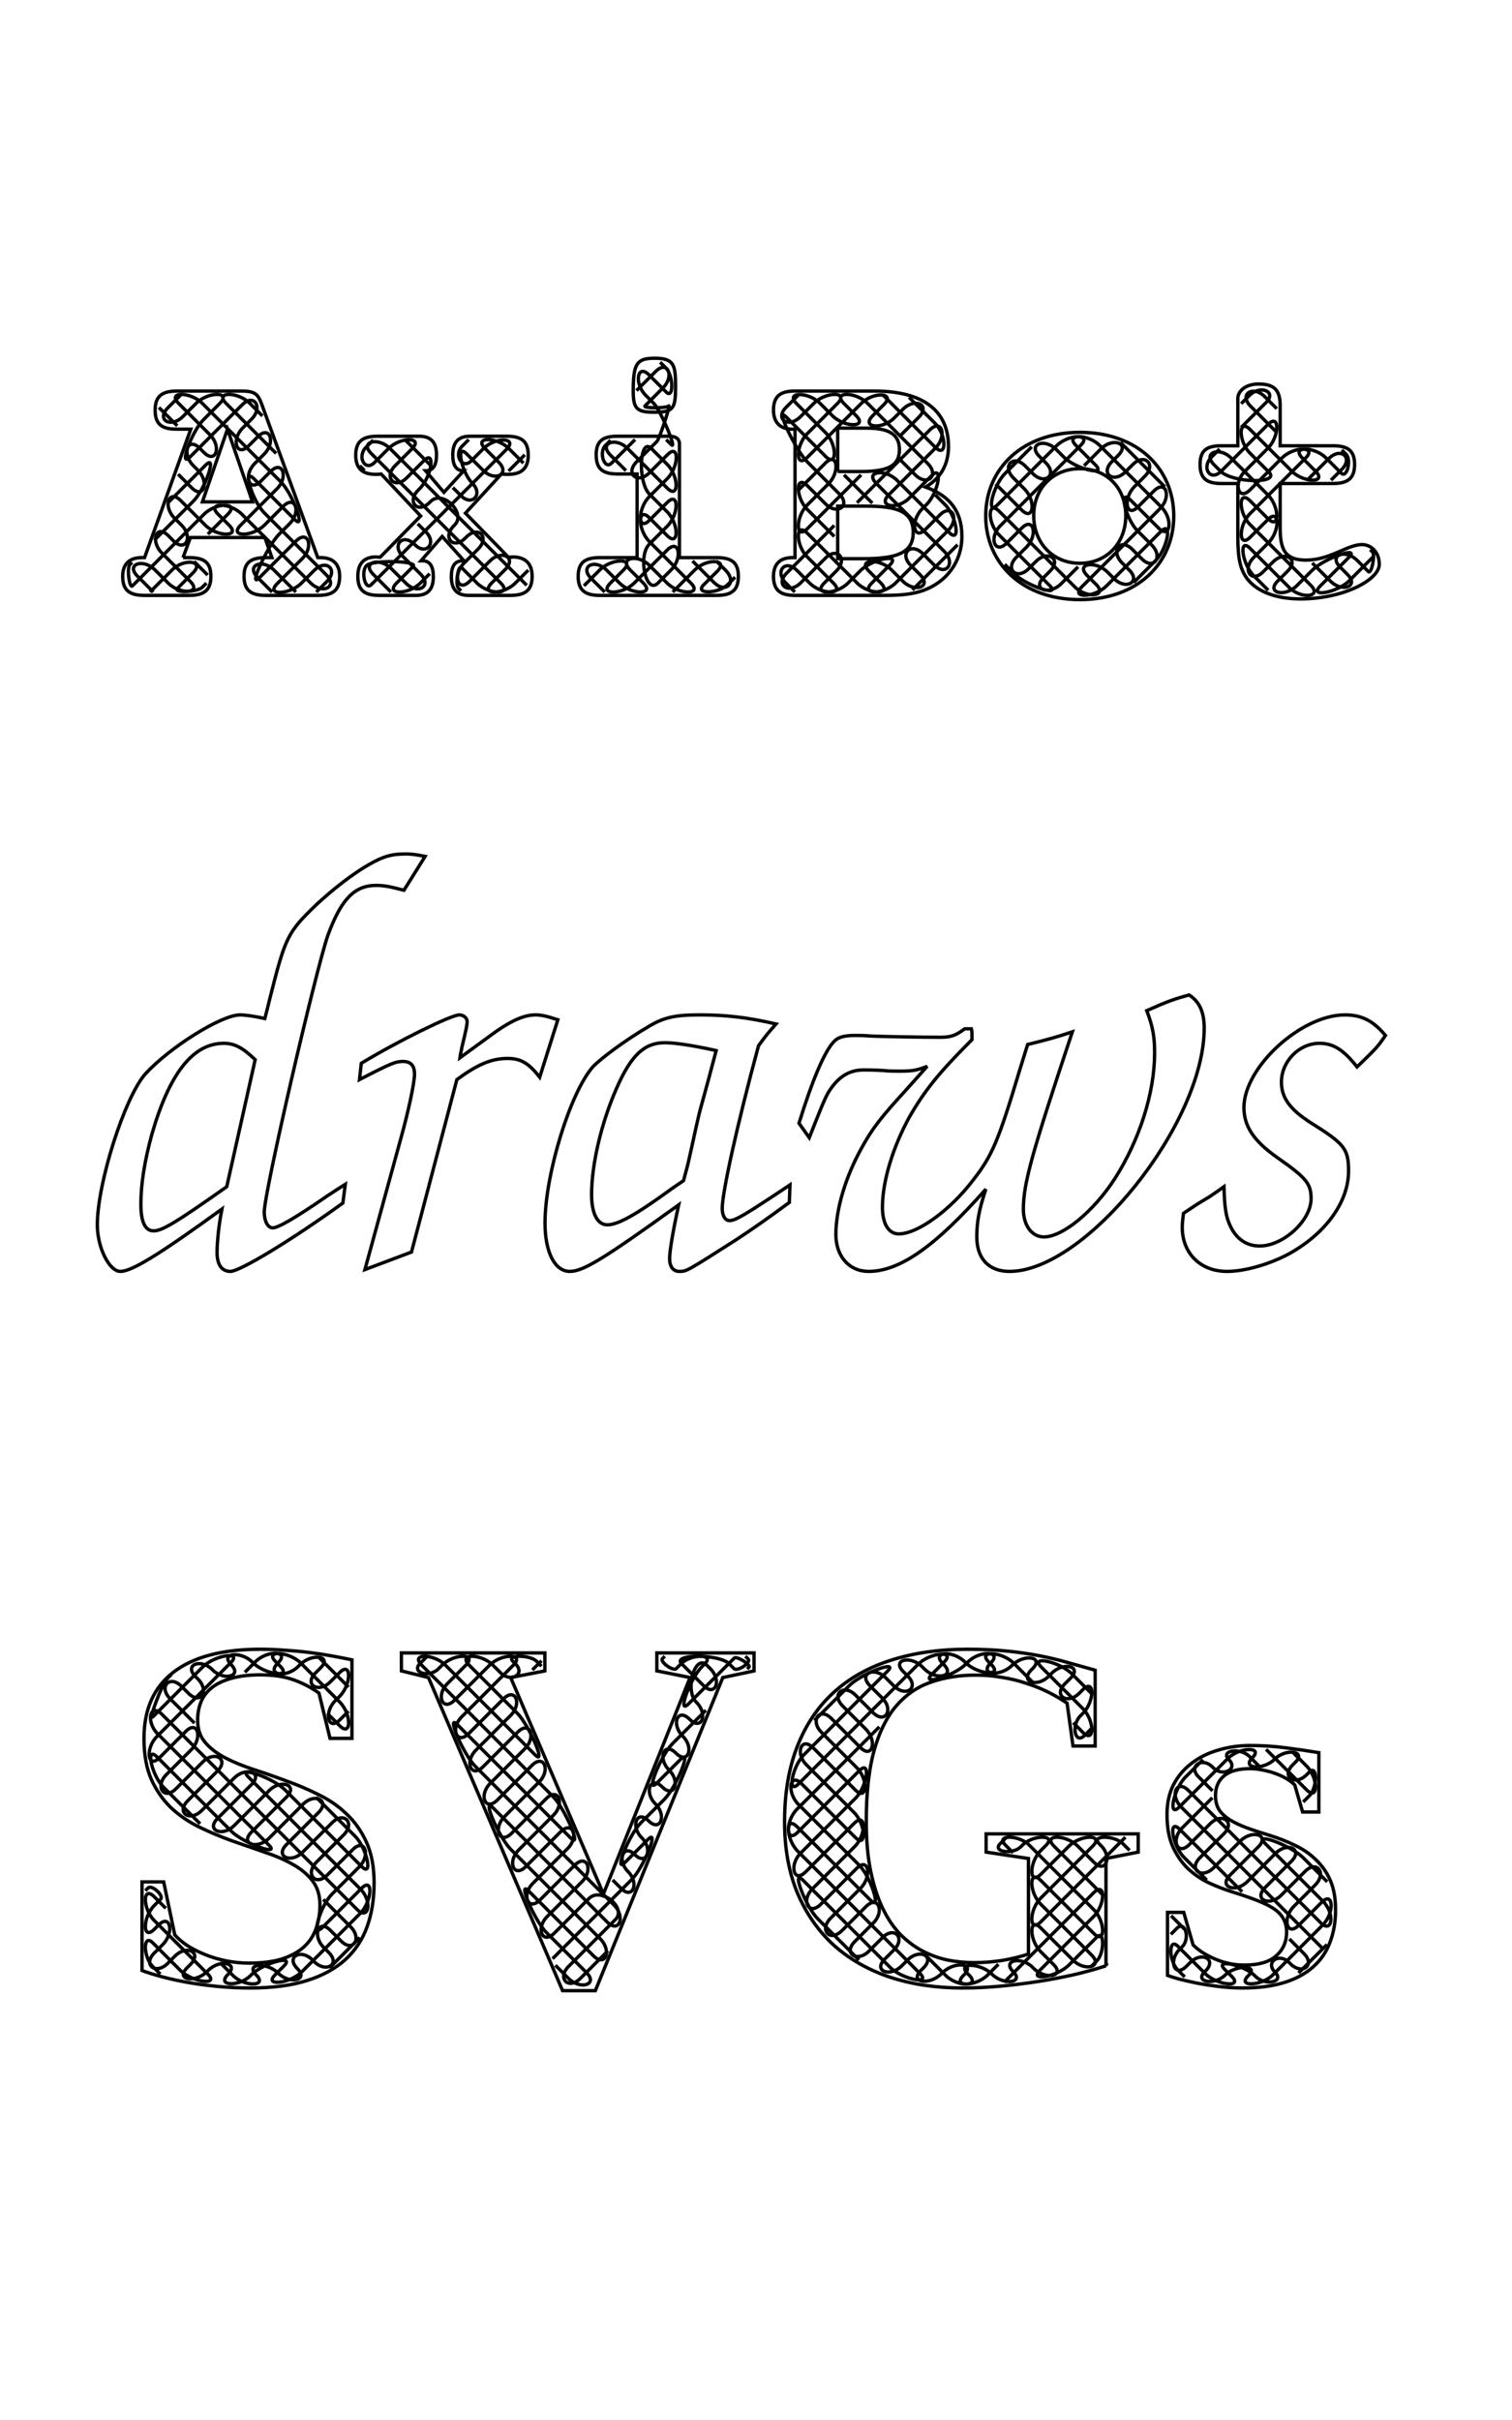 <?xml version="1.0" encoding="UTF-8" standalone="no"?>
<!-- Created with Inkscape (http://www.inkscape.org/) -->

<svg
   xmlns:dc="http://purl.org/dc/elements/1.1/"
   xmlns:cc="http://creativecommons.org/ns#"
   xmlns:rdf="http://www.w3.org/1999/02/22-rdf-syntax-ns#"
   xmlns:svg="http://www.w3.org/2000/svg"
   xmlns="http://www.w3.org/2000/svg"
   xmlns:sodipodi="http://sodipodi.sourceforge.net/DTD/sodipodi-0.dtd"
   xmlns:inkscape="http://www.inkscape.org/namespaces/inkscape"
   sodipodi:docname="fonts.svg"
   inkscape:version="0.91 r13725"
   version="1.1"
   id="svg2"
   viewBox="0 0 450 720"
   height="8in"
   width="5in">
  <sodipodi:namedview
     inkscape:window-maximized="1"
     inkscape:window-y="36"
     inkscape:window-x="0"
     inkscape:window-height="1669"
     inkscape:window-width="3200"
     units="in"
     showgrid="false"
     inkscape:current-layer="layer1"
     inkscape:document-units="px"
     inkscape:cy="321.93646"
     inkscape:cx="43.889352"
     inkscape:zoom="1.4"
     inkscape:pageshadow="2"
     inkscape:pageopacity="0.0"
     borderopacity="1.0"
     bordercolor="#666666"
     pagecolor="#ffffff"
     id="base" />
  <defs
     id="defs4" />
  <g
     transform="translate(0,-332.362)"
     id="layer1"
     inkscape:groupmode="layer"
     inkscape:label="Layer 1">
    <g
       id="text4140"
       style="font-style:normal;font-weight:normal;font-size:105px;line-height:125%;font-family:sans-serif;letter-spacing:0px;word-spacing:0px;fill:none;fill-opacity:1;stroke:#000000;stroke-width:1px;stroke-linecap:butt;stroke-linejoin:miter;stroke-opacity:1">
      <g
         id="g4396">
        <path
           id="path4192"
           style="font-style:normal;font-variant:normal;font-weight:bold;font-stretch:normal;font-size:105px;font-family:'Courier 10 Pitch';-inkscape-font-specification:'Courier 10 Pitch Bold';fill:none;stroke:#000000;stroke-opacity:1"
           d="m 54.468,498.27 2.205,-5.985 22.155,0 2.1,5.985 -1.785,0 c -4.305,0 -6.51,1.26 -6.51,5.565 0,4.305 2.205,5.67 6.51,5.67 l 15.435,0 c 4.305,0 6.51,-1.365 6.51,-5.67 0,-3.675 -1.995,-5.565 -5.67,-5.565 -0.21,0 -0.525,0 -0.84,0 l -16.275,-44.52 c -1.365,-3.78 -1.785,-5.04 -6.405,-5.04 l -19.215,0 c -4.41,0 -6.51,1.47 -6.51,5.67 0,4.305 2.1,5.67 6.405,5.67 l 4.2,0 -13.755,38.22 c -0.315,0 -0.63,0 -0.84,0 -3.675,0 -5.67,1.89 -5.67,5.565 0,4.305 2.205,5.67 6.51,5.67 l 13.23,0 c 4.305,0 6.51,-1.365 6.51,-5.67 0,-4.305 -2.205,-5.565 -6.51,-5.565 l -1.785,0 z m 5.775,-16.59 7.455,-21.63 7.455,21.63 -14.91,0 z" />
        <path
           id="path4399"
           style="stroke:#000000;stroke-width:1.0;fill:none"
           d="M 53.949,449.71 l -4.014,4.014 c -3.536,3.536 0.947,6.124 4.483,2.588 l 3.951,-3.951 c 3.536,-3.536 10.607,-3.536 7.071,-0 l -4.897,4.897 c -3.536,3.536 -7.511,14.582 -3.976,11.047 l 15.522,-15.522 c 3.536,-3.536 6.3,0.771 2.764,4.307 l -2.642,2.642 c -3.536,3.536 -1.723,8.794 1.812,5.259 l 2.711,-2.711 c 3.536,-3.536 5.428,1.643 1.893,5.178 l -2.792,2.792 c -3.536,3.536 -1.723,8.794 1.812,5.259 l 2.872,-2.872 c 3.536,-3.536 5.428,1.643 1.893,5.178 l -10.82,10.82 c -3.536,3.536 3.536,3.536 7.071,0 l 5.642,-5.642 c 3.536,-3.536 5.428,1.643 1.893,5.178 l -3.09,3.09 c -3.536,3.536 -9.464,16.535 -5.928,12.999 l 10.911,-10.911 c 3.536,-3.536 5.428,1.643 1.893,5.178 l -7.52,7.52 c -3.536,3.536 3.728,3.343 7.264,-0.193 l 3.809,-3.809 c 3.536,-3.536 7.255,-0.184 3.719,3.352 l -3.109,3.109 M 49.94,482.003 l 11.286,-11.286 c 3.536,-3.536 -0.183,7.254 -3.719,10.79 l -11.543,11.543 M 39.319,499.695 l -0.686,0.686 c -0.915,0.915 -0.136,7.207 0.779,6.292 l 21.342,-21.342 c 3.536,-3.536 10.607,-3.536 7.071,0 l -5.953,5.953 M 44.651,508.505 l 6.583,-6.583 c 3.536,-3.536 9.783,-2.712 6.248,0.823 l -4.577,4.577 c -1.577,1.577 5.779,1.292 7.356,-0.285 l 1.183,-1.183 M 45.639,508.505 l -4.739,-4.739 c -3.536,-3.536 1.691,-5.38 5.226,-1.845 l 3.932,3.932 c 3.536,3.536 10.126,3.055 6.59,-0.481 l -8.466,-8.466 c -3.536,-3.536 -1.664,-8.735 1.871,-5.2 l 1.562,1.562 c 3.536,3.536 5.971,-1.1 2.436,-4.635 l -2.127,-2.127 c -3.536,-3.536 -1.664,-8.735 1.871,-5.2 l 7.326,7.326 c 3.536,3.536 10.607,3.536 7.071,0 l -3.302,-3.302 c -3.536,-3.536 3.536,-3.536 7.071,0 l 20.467,20.467 c 3.536,3.536 8.232,1.161 4.696,-2.375 l -18.473,-18.473 c -3.536,-3.536 -6.61,-13.681 -3.074,-10.145 l 12.096,12.096 c 3.536,3.536 -0.539,-7.61 -4.074,-11.145 l -23.394,-23.394 c -3.536,-3.536 -10.582,-3.511 -7.046,0.025 l 9.338,9.338 c 3.536,3.536 1.723,8.794 -1.812,5.259 l -1.275,-1.275 c -3.536,-3.536 -5.407,1.664 -1.871,5.2 l 1.334,1.334 c 3.536,3.536 1.723,8.794 -1.812,5.259 l -4.044,-4.044 M 61.808,503.461 l -4.046,-4.046 M 80.995,508.505 l -4.333,-4.333 c -3.536,-3.536 1.316,-5.755 4.852,-2.219 l 6.553,6.553 M 47.301,453.598 l 5.452,5.452 M 82.177,467.261 l -14.9,-14.9 c -3.536,-3.536 3.536,-3.536 7.071,0 l 3.754,3.754" />
      </g>
      <g
         id="g4401">
        <path
           id="path4196"
           style="font-style:normal;font-variant:normal;font-weight:bold;font-stretch:normal;font-size:105px;font-family:'Courier 10 Pitch';-inkscape-font-specification:'Courier 10 Pitch Bold';fill:none;stroke:#000000;stroke-opacity:1"
           d="m 188.461,448.815 c 0,5.25 1.155,6.195 6.3,6.195 5.775,0 6.3,-1.155 6.3,-7.77 0,-6.405 -0.525,-8.295 -6.195,-8.295 -5.46,0 -6.405,1.68 -6.405,9.87 z m 10.815,13.335 -15.435,0 c -4.305,0 -6.405,1.26 -6.405,5.565 0,4.305 2.1,5.67 6.405,5.67 l 5.775,0 0,24.885 -11.025,0 c -4.305,0 -6.51,1.26 -6.51,5.565 0,4.305 2.205,5.67 6.51,5.67 l 34.65,0 c 4.305,0 6.51,-1.365 6.51,-5.67 0,-4.305 -2.205,-5.565 -6.51,-5.565 l -11.025,0 0,-33.915 c 0,-1.365 -1.05,-2.205 -2.94,-2.205 z" />
        <path
           id="path4404"
           style="stroke:#000000;stroke-width:1.0;fill:none"
           d="M 189.444,448.565 l 5.68,-5.68 c 3.536,-3.536 5.729,1.342 2.193,4.878 l -5.347,5.347 c -0.748,0.748 6.293,0.778 7.041,0.03 l 0,-0 c 0.748,-0.748 -2.752,9.823 -3.5,10.571 l -6.023,6.023 c -3.536,3.536 0.243,6.828 3.779,3.293 l 5.404,-5.404 c 3.536,-3.536 3.428,3.643 -0.107,7.179 l -5.297,5.297 c -3.536,3.536 -3.536,10.607 0,7.071 l 5.297,-5.297 c 3.536,-3.536 3.536,3.536 -0,7.071 l -5.297,5.297 c -3.536,3.536 -1.008,15.15 2.528,11.614 l 3.932,-3.932 c 3.536,-3.536 2.373,-9.444 -1.163,-5.908 l -9.84,9.84 c -3.536,3.536 -10.639,3.568 -7.104,0.033 l 3.964,-3.964 c 3.536,-3.536 -3.536,-3.536 -7.071,0 l -4.723,4.723 M 181.728,463.352 l -1.547,1.547 c -2.063,2.063 -0.266,7.337 1.797,5.274 l 7.023,-7.023 M 200.215,508.505 l 6.583,-6.583 c 3.536,-3.536 10.221,-3.15 6.686,0.385 l -4.052,4.052 c -2.862,2.862 4.338,2.734 7.199,-0.128 l 2.146,-2.146 M 179.99,508.505 l -4.07,-4.07 c -3.536,-3.536 1.091,-5.98 4.627,-2.445 l 3.862,3.862 c 3.536,3.536 10.607,3.536 7.071,0 l -3.932,-3.932 c -3.536,-3.536 2.184,-4.887 5.719,-1.352 l 5.283,5.283 c 3.536,3.536 10.607,3.536 7.071,0 l -12.355,-12.355 c -3.536,-3.536 -3.536,-10.607 0,-7.071 l 5.297,5.297 c 3.536,3.536 3.536,-3.536 0,-7.071 l -5.297,-5.297 c -3.536,-3.536 -2.948,-17.091 0.587,-13.555 l 4.71,4.71 c 3.536,3.536 3.536,10.607 0,7.071 l -11.802,-11.802 c -3.536,-3.536 -8.641,-1.57 -5.106,1.965 l 4.639,4.639 M 206.11,499.27 l 6.389,6.389 c 3.536,3.536 6.993,-0.078 3.457,-3.614 l -2.775,-2.775 M 198.274,463.15 l 1.471,1.471 c 1.961,1.961 -3.163,-10.234 -5.125,-12.196 l -2.438,-2.438 c -3.536,-3.536 -2.523,-9.594 1.012,-6.059 l 5.074,5.074 c 2.283,2.283 2.205,-4.866 -0.078,-7.149 l -1.712,-1.712" />
      </g>
      <g
         id="g4406">
        <path
           id="path4198"
           style="font-style:normal;font-variant:normal;font-weight:bold;font-stretch:normal;font-size:105px;font-family:'Courier 10 Pitch';-inkscape-font-specification:'Courier 10 Pitch Bold';fill:none;stroke:#000000;stroke-opacity:1"
           d="m 259.08,509.505 c 1.26,0 2.415,0 3.57,0 6.405,0 11.97,-0.315 17.01,-4.095 4.305,-3.255 6.615,-8.085 6.615,-13.44 0,-7.35 -3.36,-11.97 -10.815,-14.7 4.515,-2.625 6.825,-6.72 6.825,-12.075 0,-10.5 -7.35,-16.485 -22.05,-16.485 l -23.625,0 c -4.305,0 -6.405,1.47 -6.405,5.67 0,3.675 1.995,5.67 5.565,5.67 0.315,0 0.525,0 0.84,0 l 0,38.22 c -0.315,0 -0.525,0 -0.84,0 -3.57,0 -5.565,1.89 -5.565,5.565 0,4.2 2.1,5.67 6.405,5.67 l 22.47,0 z m -9.765,-36.855 0,-12.915 8.505,0 c 6.72,0 9.87,1.785 9.87,6.405 0,5.04 -3.78,6.51 -11.55,6.51 l -6.825,0 z m 0,25.935 0,-15.645 8.19,0 c 9.45,0 14.28,1.47 14.28,7.875 0,6.09 -4.935,7.77 -14.805,7.77 l -7.665,0 z" />
        <path
           id="path4409"
           style="stroke:#000000;stroke-width:1.0;fill:none"
           d="M 237.797,449.71 l -3.8,3.8 c -3.536,3.536 0.69,6.381 4.226,2.845 l 3.994,-3.994 c 3.536,-3.536 10.607,-3.536 7.071,0 l -9.025,9.025 c -3.536,3.536 -3.536,10.607 0,7.071 l 16.097,-16.097 c 3.536,-3.536 10.253,-3.182 6.717,0.354 l -3.368,3.368 c -3.536,3.536 2.878,4.193 6.413,0.658 l 2.665,-2.665 c 3.536,-3.536 8.237,-1.166 4.701,2.37 l -5.817,5.817 M 237.61,478.181 l 8.053,-8.053 c 3.536,-3.536 4.433,2.639 0.897,6.174 l -6.299,6.299 c -3.536,3.536 -3.536,10.607 0,7.071 l 16.029,-16.029 M 255.064,481.94 l 21.671,-21.671 c 3.536,-3.536 5.226,1.845 1.691,5.38 l -13.871,13.871 c -3.536,3.536 2.417,4.654 5.953,1.118 l 6.72,-6.72 c 3.536,-3.536 2.107,4.964 -1.429,8.5 l -1.365,1.365 c -3.536,3.536 -2.554,9.625 0.982,6.089 l 4.296,-4.296 c 3.536,-3.536 5.968,1.104 2.432,4.639 l -15.608,15.608 c -3.536,3.536 -10.636,3.565 -7.1,0.029 l 5.388,-5.388 c 3.536,-3.536 -5.212,-1.859 -8.748,1.677 l -3.712,3.712 c -3.536,3.536 -10.607,3.536 -7.071,0 l 3.617,-3.617 c 3.536,-3.536 0.289,-7.36 -3.246,-3.825 l -7.338,7.338 c -3.536,3.536 -7.74,0.669 -4.205,-2.866 l 14.194,-14.194 M 271.549,507.882 l 13.45,-13.45 M 236.558,508.505 l -2.627,-2.627 c -3.502,-3.502 -0.225,-7.297 3.277,-3.795 l 3.769,3.769 c 3.536,3.536 10.607,3.536 7.071,0 l -7.787,-7.787 c -3.536,-3.536 -3.536,-10.607 0,-7.071 l 14.858,14.858 c 3.536,3.536 10.556,3.485 7.021,-0.05 l -3.567,-3.567 c -3.536,-3.536 3.222,-3.849 6.758,-0.313 l 3.355,3.355 c 3.536,3.536 8.732,1.661 5.196,-1.875 l -2.822,-2.822 c -3.536,-3.536 0.056,-7.015 3.591,-3.48 l 3.338,3.338 c 3.536,3.536 6.563,-0.508 3.028,-4.043 l -20.215,-20.215 c -3.536,-3.536 2.583,-4.488 6.119,-0.952 l 15.537,15.537 c 3.536,3.536 2.283,-4.788 -1.253,-8.324 l -2.843,-2.843 M 248.315,491.978 l -8.053,-8.053 c -3.536,-3.536 -3.536,-10.607 0,-7.071 l 5.402,5.402 c 3.536,3.536 7.64,0.569 4.104,-2.967 l -9.506,-9.506 c -3.536,-3.536 -9.837,-16.908 -6.301,-13.373 l 11.703,11.703 c 3.536,3.536 3.536,-3.536 0,-7.071 l -8.582,-8.582 c -3.536,-3.536 3.437,-3.634 6.973,-0.098 l 3.722,3.722 c 3.536,3.536 10.575,3.504 7.04,-0.032 l -3.69,-3.69 c -3.536,-3.536 3.536,-3.536 7.071,0 l 17.928,17.928 c 3.536,3.536 -0.168,6.903 -3.703,3.368 l -4.375,-4.375 M 259.6,482.05 l -8.4,-8.4 M 262.753,449.847 l 15.548,15.548 c 3.536,3.536 3.482,-3.589 -0.054,-7.125 l -7.691,-7.691" />
      </g>
      <g
         id="g4411">
        <path
           id="path4200"
           style="font-style:normal;font-variant:normal;font-weight:bold;font-stretch:normal;font-size:105px;font-family:'Courier 10 Pitch';-inkscape-font-specification:'Courier 10 Pitch Bold';fill:none;stroke:#000000;stroke-opacity:1"
           d="m 349.334,485.88 c 0,-14.175 -10.92,-24.885 -27.93,-24.885 -17.01,0 -28.035,10.71 -28.035,24.885 0,14.175 11.025,24.885 28.035,24.885 17.01,0 27.93,-10.71 27.93,-24.885 z m -27.93,14.07 c -7.98,0 -13.755,-5.985 -13.755,-14.175 0,-8.085 5.67,-13.965 13.755,-13.965 8.19,0 13.65,5.88 13.65,13.965 0,8.085 -5.565,14.175 -13.65,14.175 z" />
        <path
           id="path4414"
           style="stroke:#000000;stroke-width:1.0;fill:none"
           d="M 307.062,465.298 l -7.978,7.978 c -3.536,3.536 -5.757,12.828 -2.222,9.293 l 17.573,-17.573 c 3.536,-3.536 10.722,-3.651 7.187,-0.116 l -23.913,23.913 c -3.536,3.536 -1.61,8.681 1.926,5.145 l 4.453,-4.453 c 3.536,-3.536 4.904,2.167 1.368,5.703 l -2.973,2.973 c -3.536,3.536 0.121,6.95 3.657,3.414 l 2.167,-2.167 c 3.536,-3.536 7.76,-0.689 4.225,2.846 l -1.959,1.959 c -3.536,3.536 1.709,5.362 5.244,1.827 l 5.041,-5.041 M 322.653,470.92 l 5.021,-5.021 c 3.536,-3.536 8.675,-1.604 5.14,1.931 l -1.911,1.911 c -3.536,3.536 0.513,6.558 4.048,3.023 l 2.193,-2.193 c 3.536,-3.536 7.087,-0.016 3.551,3.52 l -3.043,3.043 c -3.536,3.536 -2.481,9.552 1.054,6.017 l 4.723,-4.723 c 3.536,-3.536 5.334,1.738 1.798,5.273 l -23.244,23.244 c -3.536,3.536 3.791,3.28 7.326,-0.255 l 16.173,-16.173 c 3.536,-3.536 2.03,5.041 -1.506,8.577 l -6.583,6.583 M 299.025,500.261 l 2.812,2.812 c 3.536,3.536 14.137,7.066 10.602,3.531 l -15.122,-15.122 c -3.536,-3.536 -3.43,-10.501 0.105,-6.966 l 22.5,22.5 c 3.536,3.536 9.828,2.757 6.292,-0.779 l -2.681,-2.681 c -3.536,-3.536 2.544,-4.527 6.079,-0.992 l 1.952,1.952 c 3.536,3.536 8.061,0.99 4.526,-2.545 l -2.14,-2.14 c -3.536,-3.536 -0.514,-7.585 3.021,-4.05 l 2.862,2.862 c 3.536,3.536 6.471,-0.6 2.936,-4.135 l -4.222,-4.222 c -3.536,-3.536 -5.702,-12.773 -2.166,-9.237 l 8.412,8.412 c 3.536,3.536 4.416,-2.655 0.881,-6.191 l -18.359,-18.359 c -3.536,-3.536 -10.566,-3.495 -7.03,0.041 l 5.73,5.73 c 3.536,3.536 -5.866,1.205 -9.402,-2.331 l -2.255,-2.255 c -3.536,-3.536 -8.57,-1.499 -5.035,2.036 l 1.954,1.954 c 3.536,3.536 -0.325,6.746 -3.861,3.21 l -2.332,-2.332 c -3.536,-3.536 -7.001,0.07 -3.465,3.606 l 3.266,3.266 c 3.536,3.536 2.732,9.803 -0.804,6.267 l -7.761,-7.761 M 333.441,463.966 l 13.248,13.248" />
      </g>
      <g
         id="g4416">
        <path
           id="path4194"
           style="font-style:normal;font-variant:normal;font-weight:bold;font-stretch:normal;font-size:105px;font-family:'Courier 10 Pitch';-inkscape-font-specification:'Courier 10 Pitch Bold';fill:none;stroke:#000000;stroke-opacity:1"
           d="m 151.337,498.165 -12.81,-13.125 10.71,-11.655 c 0.735,0.105 1.365,0.105 1.995,0.105 3.99,0 5.985,-1.785 5.985,-5.67 0,-4.2 -1.995,-5.67 -6.405,-5.67 l -10.92,0 c -3.465,0 -5.145,1.785 -5.145,5.565 0,3.15 1.05,4.725 3.255,4.725 l -5.88,6.405 -5.46,-6.405 c 2.205,0 3.255,-1.575 3.255,-4.725 0,-3.78 -1.68,-5.565 -5.145,-5.565 l -12.39,0 c -4.41,0 -6.51,1.47 -6.51,5.67 0,3.78 1.89,5.67 5.88,5.67 0.525,0 1.05,0 1.68,-0.105 l 11.76,12.495 -12.075,12.285 c -0.42,0 -0.735,-0.105 -1.155,-0.105 -3.675,0 -5.46,1.995 -5.46,5.775 0,4.2 1.995,5.67 6.405,5.67 l 10.92,0 c 3.465,0 5.145,-1.785 5.145,-5.565 0,-3.15 -1.05,-4.725 -3.255,-4.725 -0.105,0 -0.315,0 -0.42,0 l 6.3,-7.245 6.51,7.245 c -0.105,0 -0.315,0 -0.42,0 -2.31,0 -3.36,1.575 -3.36,4.725 0,3.78 1.68,5.565 5.145,5.565 l 12.39,0 c 4.41,0 6.51,-1.47 6.51,-5.67 0,-3.78 -1.995,-5.775 -5.88,-5.775 -0.315,0 -0.735,0.105 -1.155,0.105 z" />
        <path
           id="path4419"
           style="stroke:#000000;stroke-width:1.0;fill:none"
           d="M 111.081,463.289 l -2.12,2.12 c -2.827,2.827 -0.321,7.392 2.506,4.565 l 4.172,-4.172 c 3.536,-3.536 10.52,-3.449 6.985,0.086 l -5.011,5.011 c -3.536,3.536 -0.107,7.178 3.428,3.643 l 5.097,-5.097 c 3.536,-3.536 2.332,4.739 -1.203,8.274 l -0.466,0.466 c -3.536,3.536 -0.107,7.178 3.428,3.643 l 0.291,-0.291 c 3.536,-3.536 10.663,3.48 7.127,7.015 l -0.218,0.218 c -3.536,3.536 -0.189,7.26 3.347,3.724 l 0.364,-0.364 c 3.536,-3.536 7.028,0.043 3.493,3.578 l -4.183,4.183 c -3.536,3.536 -1.861,8.932 1.675,5.396 l 6.001,-6.001 c 3.536,-3.536 8.096,-1.025 4.561,2.511 l -4.057,4.057 c -3.536,3.536 3.536,3.536 7.071,0 l 3.86,-3.86 M 139.504,463.15 l -1.954,1.954 c -2.606,2.606 0.053,7.018 2.659,4.412 l 3.715,-3.715 c 3.536,-3.536 10.342,-3.271 6.806,0.265 l -40.267,40.267 c -1.767,1.767 -3.141,-3.93 -1.373,-5.698 l 0,-0 c 1.767,-1.767 15.609,-1.467 13.842,0.3 l -4.917,4.917 c -3.536,3.536 3.536,3.536 7.071,0 l 2.798,-2.798 M 156.187,467.68 l -4.816,4.816 M 116.35,508.505 l -5.282,-5.282 c -3.536,-3.536 1.861,-5.21 5.397,-1.674 l 4.348,4.348 c 3.536,3.536 7.897,0.826 4.361,-2.71 l -5.284,-5.284 c -3.437,-3.437 0.068,-7.003 3.505,-3.566 l 0.108,0.108 c 3.293,3.293 6.582,-0.489 3.289,-3.782 l -2.47,-2.47 M 137.215,508.157 l -0.768,-0.768 c -1.024,-1.024 -0.103,-7.174 0.92,-6.151 l 4.614,4.614 c 3.536,3.536 10.616,3.545 7.081,0.01 l -38.571,-38.571 c -3.536,-3.536 2.045,-5.026 5.58,-1.491 l 40.69,40.69 M 107.07,470.941 l 1.411,1.411 M 128.132,470.79 l -7.64,-7.64 M 134.776,477.433 l 2.445,2.445 c 3.26,3.26 6.646,-0.425 3.386,-3.685 l -0.001,-0.001 c -3.261,-3.261 -5.027,-12.099 -1.766,-8.837 l 4.947,4.947 c 3.536,3.536 8.157,1.086 4.622,-2.449 l -4.051,-4.051 c -3.536,-3.536 3.536,-3.536 7.071,0 l 4.352,4.352" />
      </g>
      <g
         id="g4421">
        <path
           id="path4202"
           style="font-style:normal;font-variant:normal;font-weight:bold;font-stretch:normal;font-size:105px;font-family:'Courier 10 Pitch';-inkscape-font-specification:'Courier 10 Pitch Bold';fill:none;stroke:#000000;stroke-opacity:1"
           d="m 363.568,476.22 4.83,0 0,13.125 c 0,0.42 0,0.84 0,1.155 0,6.195 0.105,10.92 3.15,14.49 2.94,3.465 8.295,5.565 15.54,5.565 12.705,0 23.415,-5.67 23.415,-10.29 0,-3.57 -2.415,-5.88 -5.145,-5.88 -4.41,0 -9.45,4.62 -16.695,4.62 -6.09,0 -7.665,-2.94 -7.665,-9.66 l 0,-13.125 15.645,0 c 4.305,0 6.51,-1.365 6.51,-5.67 0,-4.305 -2.205,-5.565 -6.51,-5.565 l -15.645,0 0,-11.97 c 0,-4.41 -1.575,-6.405 -6.405,-6.405 -3.99,0 -6.195,2.205 -6.195,4.305 0,0.21 0,0.84 0,2.1 l 0,11.97 -4.83,0 c -4.305,0 -6.405,1.26 -6.405,5.565 0,4.305 2.1,5.67 6.405,5.67 z" />
        <path
           id="path4424"
           style="stroke:#000000;stroke-width:1.0;fill:none"
           d="M 369.398,452.459 l 2.44,-2.44 c 3.254,-3.254 8.249,-1.178 4.995,2.076 l -7.436,7.436 M 362.971,465.957 l -2.385,2.385 c -3.181,3.181 -0.348,7.419 2.833,4.239 l 13.929,-13.929 c 3.536,-3.536 3.536,3.536 0,7.071 l -6.845,6.845 c -3.536,3.536 -1.988,9.059 1.548,5.523 l 9.455,-9.455 c 3.536,-3.536 10.607,-3.536 7.071,0 l -16.526,16.526 c -3.536,3.536 -3.472,10.543 0.063,7.008 l 5.233,-5.233 c 3.536,-3.536 3.679,3.392 0.144,6.927 l -4.367,4.367 c -3.536,3.536 -0.747,7.818 2.789,4.282 l 2.958,-2.958 c 3.536,-3.536 7.904,-0.833 4.369,2.702 l -2.991,2.991 c -3.536,3.536 2.169,4.902 5.705,1.366 l 4.621,-4.621 c 3.536,-3.536 14.409,-7.338 10.873,-3.802 l -8.538,8.538 c -3.536,3.536 5.118,1.953 8.654,-1.583 l 7.333,-7.333 M 389.063,475.22 l 6.438,-6.438 c 3.536,-3.536 7.346,-0.275 3.81,3.261 l -3.178,3.178 M 377.449,507.975 l -4.281,-4.281 c -3.536,-3.536 -4.619,-11.69 -1.083,-8.154 l 11.648,11.648 c 3.536,3.536 9.895,2.824 6.36,-0.712 l -18.043,-18.043 c -3.536,-3.536 -3.536,-10.607 0,-7.071 l 5.29,5.29 c 3.536,3.536 3.542,-3.529 0.006,-7.065 l -10.962,-10.962 c -3.536,-3.536 -8.583,-1.512 -5.048,2.023 l 1.919,1.919 c 3.536,3.536 17.934,3.792 14.399,0.256 l -5.605,-5.605 c -3.536,-3.536 -3.536,-10.607 0,-7.071 l 12.419,12.419 c 3.536,3.536 10.607,3.536 7.071,0 l -3.932,-3.932 c -3.536,-3.536 3.536,-3.536 7.071,0 l 4.503,4.503 c 1.673,1.673 3.101,-3.97 1.428,-5.643 l -1.255,-1.255 M 390.552,499.864 l 5.373,5.373 c 3.536,3.536 8.647,1.576 5.111,-1.96 l -2.185,-2.185 c -3.536,-3.536 1.544,-5.527 5.08,-1.991 l 3.324,3.324 c 0.897,0.897 2.12,-4.951 1.223,-5.848 l -0.673,-0.673 M 379.998,461.026 l -7.821,-7.821 c -3.536,-3.536 0.717,-6.354 4.253,-2.818 l 3.568,3.568" />
      </g>
    </g>
    <g
       id="text4148"
       style="font-style:normal;font-weight:normal;font-size:150px;line-height:125%;font-family:sans-serif;letter-spacing:0px;word-spacing:0px;fill:none;fill-opacity:1;stroke:#000000;stroke-width:1px;stroke-linecap:butt;stroke-linejoin:miter;stroke-opacity:1"
       transform="translate(-5,36.429)">
      <g
         id="g4453">
        <path
           id="path4172"
           style="font-style:normal;font-variant:normal;font-weight:bold;font-stretch:normal;font-size:150px;font-family:'Liberation Serif';-inkscape-font-specification:'Liberation Serif Bold';fill:none;stroke:#000000;stroke-opacity:1"
           d="m 47.269,855.831 6.445,0 3.296,15.747 q 1.538,1.758 3.882,3.296 2.344,1.465 5.273,2.637 2.93,1.172 6.226,1.831 3.369,0.659 6.812,0.659 5.713,0 9.741,-1.245 4.028,-1.318 6.519,-3.589 2.49,-2.271 3.589,-5.42 1.172,-3.223 1.172,-7.031 0,-4.395 -2.271,-7.251 -2.197,-2.856 -5.933,-4.907 -3.662,-2.051 -8.35,-3.589 -4.688,-1.611 -9.668,-3.369 -4.907,-1.758 -9.595,-4.028 -4.688,-2.271 -8.423,-5.713 -3.662,-3.516 -5.933,-8.496 -2.197,-4.98 -2.197,-12.231 0,-12.964 8.789,-19.702 8.862,-6.812 25.854,-6.812 3.589,0 7.251,0.293 3.735,0.22 7.251,0.659 3.516,0.439 6.738,1.025 3.223,0.586 6.006,1.172 l 0,23.364 -6.519,0 -3.296,-13.477 q -3.223,-2.344 -7.397,-3.882 -4.175,-1.538 -10.034,-1.538 -4.98,0 -8.569,1.025 -3.516,0.952 -5.786,2.71 -2.271,1.758 -3.296,4.248 -1.025,2.49 -1.025,5.566 0,3.955 2.271,6.592 2.271,2.637 5.933,4.541 3.662,1.904 8.35,3.442 4.761,1.538 9.668,3.369 4.98,1.758 9.668,4.102 4.761,2.271 8.423,5.786 3.662,3.442 5.933,8.423 2.271,4.98 2.271,12.085 0,7.178 -2.051,12.964 -2.051,5.786 -6.519,9.888 -4.468,4.028 -11.426,6.226 -6.958,2.197 -16.846,2.197 -4.761,0 -9.448,-0.439 -4.688,-0.439 -8.936,-1.172 -4.175,-0.732 -7.764,-1.685 -3.589,-0.952 -6.079,-1.904 l 0,-26.367 z"
           inkscape:connector-curvature="0" />
        <path
           id="path4456"
           style="fill:none;stroke:#000000;stroke-width:1"
           d="m 55.968,794.173 -1.189,1.189 c -1.585,1.585 -5.843,12.914 -4.258,11.329 l 14.778,-14.778 c 3.536,-3.536 11.921,-4.85 8.385,-1.314 l -22,22 c -3.536,3.536 -2.735,9.806 0.801,6.27 l 7.806,-7.806 c 3.536,-3.536 5.12,1.951 1.584,5.487 l -7.348,7.348 c -3.536,3.536 -0.719,7.79 2.816,4.255 l 7.985,-7.985 c 3.536,-3.536 7.938,-0.867 4.402,2.669 l -8.863,8.863 c -3.536,3.536 0.634,6.437 4.17,2.901 l 9.643,-9.643 c 3.536,-3.536 8.741,-1.669 5.205,1.866 l -10.139,10.139 c -3.536,3.536 1.445,5.626 4.98,2.091 l 10.403,-10.403 c 3.536,-3.536 8.684,-1.613 5.149,1.922 l -10.429,10.429 c -3.536,3.536 1.708,5.363 5.244,1.827 l 10.105,-10.105 c 3.536,-3.536 8.125,-1.054 4.589,2.482 l -9.525,9.525 c -3.536,3.536 1.276,5.795 4.812,2.259 l 8.767,-8.767 c 3.536,-3.536 6.966,0.105 3.43,3.641 l -8.072,8.072 c -3.536,3.536 -0.293,7.365 3.242,3.829 l 7.55,-7.549 c 3.536,-3.536 5.431,1.64 1.896,5.175 l -8.074,8.074 c -3.536,3.536 -6.351,13.422 -2.815,9.886 l 11.641,-11.641 c 3.536,-3.536 3.094,3.977 -0.442,7.513 l -17.358,17.358 c -3.536,3.536 -11.487,4.416 -7.952,0.88 l 2.597,-2.597 c 3.536,-3.536 -6.135,-0.936 -9.67,2.599 l -0.241,0.241 c -3.437,3.437 -10.202,3.131 -6.765,-0.306 l 0,0 c 3.437,-3.437 -2.372,-4.699 -5.81,-1.262 l -0.368,0.368 c -3.536,3.536 -9.536,2.465 -6.001,-1.07 l 1.062,-1.062 c 3.536,-3.536 -1.076,-5.995 -4.611,-2.46 l -2.156,2.156 c -3.536,3.536 -7.542,0.471 -4.006,-3.065 l 2.478,-2.478 c 3.536,-3.536 2.312,-9.383 -1.224,-5.847 l -1.254,1.254 c -3.536,3.536 -3.536,-3.536 0,-7.071 l 1.877,-1.877 c 1.073,-1.073 -2.651,-4.42 -3.724,-3.347 l -0.805,0.805 m 29.617,-64.973 3.15,-3.15 c 3.536,-3.536 10.295,-3.224 6.759,0.312 l -0.129,0.129 c -3.536,3.536 2.561,4.51 6.096,0.975 l 0.512,-0.512 c 3.536,-3.536 9.695,-2.624 6.16,0.911 l -1.536,1.536 c -3.536,3.536 0.897,6.174 4.432,2.639 l 2.762,-2.762 c 3.536,-3.536 3.536,3.536 0,7.071 l -1.337,1.337 c -3.465,3.465 -2.076,9.147 1.39,5.682 l 2.599,-2.599 m 3.363,67.348 -9.026,9.026 m -50.371,1.86 -2.22,-2.22 c -2.96,-2.96 -2.96,-10.031 0,-7.071 l 8.174,8.174 c 3.536,3.536 11.735,4.663 8.199,1.128 L 50.921,867.34 c -3.536,-3.536 -3.536,-10.607 0,-7.071 l 3.416,3.416 m 16.135,16.135 3.88,3.88 c 3.438,3.438 10.366,3.295 6.928,-0.143 l -0.007,-0.007 c -3.428,-3.428 3.069,-4.002 6.498,-0.573 l 0,0 c 3.428,3.428 9.18,2.109 5.752,-1.319 l -0.035,-0.035 c -3.474,-3.474 1.028,-6.043 4.503,-2.568 l 0.478,0.478 c 3.536,3.536 7.921,0.85 4.385,-2.686 l -1.493,-1.493 c -3.536,-3.536 -1.592,-8.663 1.944,-5.127 l 3.201,3.201 c 3.536,3.536 6.361,-0.711 2.825,-4.246 l -8.126,-8.126 M 64.556,838.549 53.623,827.616 c -3.536,-3.536 -5.411,-12.482 -1.876,-8.947 l 22.085,22.085 c 3.536,3.536 14.731,7.66 11.196,4.125 L 51.876,811.727 c -3.536,-3.536 -2.234,-9.305 1.302,-5.77 l 58.037,58.037 c 3.536,3.536 4.659,-2.412 1.123,-5.948 L 78.923,824.632 c -3.536,-3.536 7.331,0.26 10.866,3.795 l 22.801,22.801 c 3.536,3.536 1.609,-5.462 -1.926,-8.998 l -11.595,-11.595 m -36.19,-22.048 -7.252,-7.252 c -3.536,-3.536 -0.151,-7.222 3.384,-3.687 l 2.092,2.092 c 3.536,3.536 6.343,-0.728 2.807,-4.264 l -0.732,-0.732 c -3.49,-3.49 1.534,-5.537 5.025,-2.046 l 0.063,0.063 c 3.406,3.406 8.93,1.859 5.524,-1.547 l 0,0 c -3.406,-3.406 2.889,-4.182 6.295,-0.776 l 0.171,0.171 c 3.536,3.536 11.728,4.656 8.192,1.121 l -1.383,-1.383 c -3.536,-3.536 3.95,-3.121 7.485,0.414 l 11.543,11.543 c 3.536,3.536 3.536,10.607 0,7.071 l -3.648,-3.648 m 6.3,-7.842 -8.866,-8.866"
           inkscape:connector-curvature="0" />
      </g>
      <g
         id="g4458">
        <path
           id="path4176"
           style="font-style:normal;font-variant:normal;font-weight:bold;font-stretch:normal;font-size:150px;font-family:'Liberation Serif';-inkscape-font-specification:'Liberation Serif Bold';fill:none;stroke:#000000;stroke-opacity:1"
           d="m 334.159,880.807 q -4.248,1.392 -9.521,2.637 -5.2,1.172 -10.84,2.051 -5.64,0.879 -11.353,1.392 -5.713,0.513 -10.986,0.513 -11.646,0 -21.387,-3.149 -9.741,-3.223 -16.772,-9.448 -6.958,-6.299 -10.913,-15.527 -3.882,-9.229 -3.882,-21.313 0,-12.891 3.809,-22.485 3.809,-9.668 10.84,-16.04 7.104,-6.445 17.139,-9.595 10.107,-3.223 22.559,-3.223 6.372,0 11.572,0.513 5.273,0.513 9.814,1.392 4.541,0.879 8.569,2.051 4.028,1.099 8.13,2.271 l 0,22.559 -6.592,0 -1.758,-12.744 q -2.563,-1.758 -5.64,-3.296 -3.076,-1.538 -6.592,-2.637 -3.442,-1.172 -7.251,-1.758 -3.735,-0.659 -7.617,-0.659 -7.471,0 -13.477,2.124 -6.006,2.051 -10.327,7.104 -4.248,4.98 -6.592,13.403 -2.271,8.35 -2.271,20.874 0,8.496 1.318,14.868 1.318,6.372 3.589,11.06 2.271,4.688 5.347,7.837 3.149,3.076 6.665,4.907 3.589,1.831 7.471,2.637 3.882,0.732 7.69,0.732 4.175,0 8.423,-0.659 4.248,-0.732 7.764,-1.904 l 0,-28.418 -12.598,-1.904 0,-5.42 45.264,0 0,5.42 -9.595,1.904 0,31.934 z"
           inkscape:connector-curvature="0" />
        <path
           id="path4461"
           style="fill:none;stroke:#000000;stroke-width:1"
           d="m 247.385,807.817 10.413,-10.413 c 3.536,-3.536 14.895,-7.824 11.359,-4.288 l -24.87,24.87 c -3.536,3.536 -5.124,12.195 -1.589,8.66 l 35.558,-35.558 c 3.536,-3.536 11.286,-4.215 7.751,-0.68 l -3.685,3.685 c -3.536,3.536 6.547,0.524 10.083,-3.012 l 0.684,-0.684 c 3.536,-3.536 10.307,-3.236 6.771,0.3 l -0.054,0.054 c -3.503,3.503 2.923,4.148 6.426,0.645 l 0,0 c 3.503,-3.503 9.617,-2.546 6.114,0.957 l -0.377,0.377 c -3.536,3.536 1.622,5.449 5.158,1.913 l 0.901,-0.901 c 3.536,-3.536 9.122,-2.05 5.586,1.485 l -1.685,1.685 c -3.536,3.536 0.742,6.329 4.278,2.793 l 1.078,-1.078 c 3.536,-3.536 3.536,3.536 0,7.071 l -0.731,0.731 c -2.855,2.855 -1.613,8.684 1.242,5.829 l 2.141,-2.141 m -63.228,-0.411 -24.509,24.509 c -3.536,3.536 -3.337,10.409 0.198,6.873 l 18.303,-18.303 c 3.536,-3.536 2.415,4.656 -1.12,8.191 l -16.287,16.287 c -3.536,3.536 -2.061,9.132 1.475,5.597 l 14.451,-14.451 c 3.536,-3.536 3.688,3.383 0.152,6.919 l -12.586,12.586 c -3.536,3.536 -1.038,8.109 2.497,4.574 l 10.691,-10.691 c 3.536,-3.536 4.652,2.42 1.116,5.955 l -8.877,8.877 c -3.536,3.536 -0.175,7.246 3.361,3.71 l 7.154,-7.154 c 3.536,-3.536 5.707,1.364 2.172,4.9 l -5.511,5.511 c -3.536,3.536 0.711,6.36 4.247,2.824 l 4.018,-4.018 c 3.536,-3.536 6.934,0.137 3.399,3.672 l -2.744,2.744 c -3.536,3.536 1.568,5.503 5.104,1.967 l 1.707,-1.707 c 3.536,-3.536 8.274,-1.203 4.739,2.333 l -0.796,0.796 c -3.536,3.536 2.554,4.517 6.09,0.981 l 0.284,-0.284 c 3.536,-3.536 9.993,-2.922 6.458,0.613 l -0.144,0.144 c -3.536,3.536 3.681,3.39 7.216,-0.145 l 3.179,-3.179 m 2.436,-37.792 -1.88,1.88 c -2.507,2.507 3.636,3.435 6.143,0.929 l 0.464,-0.464 c 3.126,-3.126 10.197,-3.126 7.071,0 l -1.636,1.636 c -3.536,3.536 -3.536,10.607 0,7.071 l 8.4,-8.4 c 3.536,-3.536 10.607,-3.536 7.071,0 l -15.471,15.471 c -3.536,3.536 -3.536,10.607 0,7.071 l 25.193,-25.193 m -36.087,43.158 26.661,-26.661 c 3.536,-3.536 3.536,3.536 0,7.071 l -15.951,15.951 c -3.536,3.536 5.043,2.028 8.578,-1.507 l 8.338,-8.338 c 2.249,-2.249 2.249,4.822 0,7.071 l -1.687,1.687 m -69.134,-1.899 -12.319,-12.319 c -3.536,-3.536 -7.935,-15.006 -4.399,-11.47 l 25.948,25.948 c 3.536,3.536 12.445,5.374 8.91,1.839 l -36.383,-36.383 c -3.536,-3.536 -3.742,-10.813 -0.206,-7.277 l 21.788,21.788 c 3.536,3.536 0.201,-6.87 -3.335,-10.406 l -18.054,-18.054 c -3.536,-3.536 -2.583,-9.654 0.953,-6.118 l 15.941,15.941 c 3.536,3.536 3.21,-3.861 -0.326,-7.397 l -14.123,-14.123 c -3.536,-3.536 -1.539,-8.61 1.997,-5.074 l 12.503,12.503 c 3.536,3.536 3.979,-3.092 0.444,-6.628 l -10.485,-10.485 c -3.536,-3.536 -0.617,-7.688 2.919,-4.152 l 8.642,8.642 c 3.536,3.536 5.125,-1.946 1.589,-5.482 l -6.852,-6.852 c -3.536,-3.536 0.295,-6.776 3.831,-3.24 l 5.188,5.188 c 3.536,3.536 6.298,-0.773 2.763,-4.308 l -3.678,-3.678 c -3.536,-3.536 1.186,-5.885 4.721,-2.35 l 2.373,2.373 c 3.536,3.536 7.7,0.629 4.164,-2.907 l -1.316,-1.316 c -3.536,-3.536 2.105,-4.966 5.64,-1.431 l 0.65,0.65 c 3.536,3.536 9.278,2.207 5.742,-1.329 l -0.296,-0.296 c -3.536,-3.536 3.039,-4.032 6.575,-0.496 l 0.257,0.257 c 3.536,3.536 11.19,4.119 7.655,0.584 l -0.783,-0.783 c -3.536,-3.536 3.863,-3.208 7.399,0.328 l 5.691,5.691 m -32.139,80.998 6.21,6.21 c 3.536,3.536 10.474,3.403 6.938,-0.133 l -0.393,-0.393 c -3.395,-3.395 3.83,-3.241 7.225,0.154 l 0.013,0.013 c 3.378,3.378 9.677,2.606 6.299,-0.772 l 0,0 c -3.378,-3.378 2.401,-4.67 5.779,-1.292 l 0.305,0.305 c 3.536,3.536 9.482,2.411 5.946,-1.125 l -3.822,-3.822 c -3.536,-3.536 -3.536,-10.607 0,-7.071 l 9.579,9.579 c 3.536,3.536 9.073,2.002 5.538,-1.533 l -15.117,-15.117 c -3.536,-3.536 -3.536,-10.607 0,-7.071 l 15.768,15.768 c 3.536,3.536 3.536,-3.536 0,-7.071 l -19.223,-19.223 c -3.082,-3.082 -10.153,-3.082 -7.071,0 l 2.312,2.312 m 26.634,12.492 -14.464,-14.464 c -3.536,-3.536 3.536,-3.536 7.071,0 l 4.85,4.85 c 3.389,3.389 5.501,-1.571 2.111,-4.96 l -0.586,-0.586 c -2.609,-2.609 4.462,-2.609 7.071,0 l 1.957,1.957 m -16.771,-37.984 2.886,2.886 c 3.536,3.536 3.536,-3.536 0,-7.071 l -12.392,-12.392 c -3.536,-3.536 5.528,-1.543 9.064,1.993 l 5.98,5.98"
           inkscape:connector-curvature="0" />
      </g>
      <g
         id="g4463">
        <path
           id="path4178"
           style="font-style:normal;font-variant:normal;font-weight:bold;font-stretch:normal;font-size:150px;font-family:'Liberation Serif';-inkscape-font-specification:'Liberation Serif Bold';fill:none;stroke:#000000;stroke-opacity:1"
           d="m 402.494,864.107 q 0,5.42 -1.685,9.741 -1.611,4.321 -5.054,7.324 -3.369,3.003 -8.569,4.614 -5.2,1.611 -12.305,1.611 -3.516,0 -7.104,-0.439 -3.589,-0.439 -6.665,-1.025 -3.076,-0.659 -5.42,-1.245 -2.271,-0.659 -3.223,-1.025 l 0,-18.75 4.834,0 2.783,9.668 q 1.099,1.099 2.71,2.197 1.611,1.025 3.589,1.904 1.978,0.879 4.248,1.392 2.271,0.513 4.688,0.513 6.372,0 9.448,-2.71 3.149,-2.783 3.149,-7.031 0,-2.344 -0.952,-4.028 -0.879,-1.685 -2.856,-3.003 -1.978,-1.318 -5.054,-2.49 -3.003,-1.172 -7.251,-2.49 -3.516,-1.099 -7.031,-2.71 -3.516,-1.685 -6.299,-4.321 -2.71,-2.637 -4.468,-6.519 -1.685,-3.882 -1.685,-9.521 0,-4.98 1.904,-8.789 1.978,-3.809 5.347,-6.372 3.369,-2.637 7.91,-3.955 4.541,-1.392 9.741,-1.392 5.127,0 10.254,0.659 5.2,0.659 10.034,1.465 l 0,17.651 -4.834,0 -2.344,-8.057 q -0.952,-0.952 -2.417,-1.831 -1.465,-0.879 -3.296,-1.538 -1.758,-0.659 -3.735,-1.025 -1.978,-0.439 -3.809,-0.439 -5.273,0 -7.837,2.197 -2.49,2.124 -2.49,5.859 0,2.417 1.025,4.102 1.099,1.685 3.149,3.003 2.124,1.318 5.054,2.417 3.003,1.099 6.885,2.271 4.028,1.245 7.617,3.003 3.589,1.685 6.226,4.321 2.71,2.563 4.248,6.152 1.538,3.589 1.538,8.643 z"
           inkscape:connector-curvature="0" />
        <path
           id="path4466"
           style="fill:none;stroke:#000000;stroke-width:1"
           d="m 363.037,819.444 -5.218,5.218 c -3.536,3.536 -5.342,12.413 -1.807,8.878 l 14.469,-14.469 c 3.362,-3.362 10.629,-3.558 7.267,-0.196 l -0.032,0.032 c -3.32,3.32 3.333,3.738 6.653,0.418 l 0,0 c 3.32,-3.32 9.49,-2.419 6.17,0.901 l -0.809,0.809 c -3.501,3.501 0.654,6.417 4.155,2.916 l 0.797,-0.797 c 2.439,-2.439 2.439,4.632 0,7.071 l -1.829,1.829 m -27.031,-1.253 -8.962,8.962 c -3.536,3.536 -1.425,8.496 2.111,4.96 l 6.182,-6.182 c 3.536,-3.536 7.623,-0.552 4.088,2.983 l -7.135,7.135 c -3.536,3.536 0.573,6.498 4.109,2.962 l 7.929,-7.929 c 3.536,-3.536 8.907,-1.836 5.371,1.7 l -8.423,8.423 c -3.536,3.536 1.612,5.459 5.148,1.923 l 8.405,-8.405 c 3.536,-3.536 8.26,-1.189 4.724,2.347 l -7.866,7.866 c -3.536,3.536 1.306,5.766 4.841,2.23 l 7.048,-7.048 c 3.536,-3.536 6.565,0.506 3.029,4.042 l -6.337,6.337 c -3.536,3.536 -2.099,9.17 1.436,5.635 l 6.843,-6.843 c 3.536,-3.536 3.854,3.217 0.319,6.752 l -14.839,14.839 c -3.353,3.353 -10.757,3.686 -7.404,0.333 l 0.19,-0.19 c 3.1,-3.1 -3.889,-3.182 -6.99,-0.081 l 0,0 c -3.1,3.1 -9.222,2.15 -6.121,-0.95 l 0.271,-0.271 c 3.461,-3.461 -1.129,-5.942 -4.59,-2.481 l -1.117,1.117 c -3.472,3.472 -5.482,-1.59 -2.009,-5.062 l 0.79,-0.79 c 2.418,-2.418 0.838,-7.909 -1.581,-5.49 l -1.814,1.814 m 46.473,3.024 -8.473,8.473 m -33.876,1.164 -2.062,-2.062 c -2.75,-2.75 -2.75,-9.821 0,-7.071 l 8.1,8.1 c 3.536,3.536 11.469,4.398 7.933,0.862 l -2.087,-2.087 c -3.218,-3.218 5.737,-1.334 8.955,1.884 l 0.183,0.183 c 2.974,2.974 8.816,1.745 5.842,-1.229 l 0,0 c -2.974,-2.974 1.217,-5.854 4.191,-2.88 l 0.386,0.386 c 3.489,3.489 7.516,0.445 4.027,-3.044 l -4.33,-4.33 m -30.969,-2.685 -4.214,-4.214 m 10.596,-10.617 -6.7,-6.7 c -3.536,-3.536 -4.859,-11.93 -1.323,-8.394 l 18.565,18.565 m 24.025,16.954 -42.149,-42.149 c -3.536,-3.536 -1.377,-8.448 2.159,-4.912 l 39.291,39.291 c 3.536,3.536 4.342,-2.729 0.807,-6.264 l -17.316,-17.316 c -3.536,-3.536 7.75,0.679 11.285,4.214 l 7.225,7.225 m -34.139,-27.067 -4.193,-4.193 c -3.124,-3.124 1.046,-6.025 4.17,-2.901 l 0.248,0.248 c 2.793,2.793 7.469,0.398 4.676,-2.395 l 0,0 c -2.793,-2.793 3.299,-3.772 6.093,-0.979 l 3.326,3.326 m 1.627,-5.444 12.04,12.04 c 3.536,3.536 3.536,-3.536 0,-7.071 l -4.116,-4.116"
           inkscape:connector-curvature="0" />
      </g>
      <g
         id="g4468">
        <path
           id="path4174"
           style="font-style:normal;font-variant:normal;font-weight:bold;font-stretch:normal;font-size:150px;font-family:'Liberation Serif';-inkscape-font-specification:'Liberation Serif Bold';fill:none;stroke:#000000;stroke-opacity:1"
           d="m 229.422,787.716 0,5.347 -9.302,1.978 -37.939,93.164 -9.741,0 -39.917,-93.164 -8.057,-1.978 0,-5.347 42.7,0 0,5.347 -10.181,1.978 27.612,64.38 25.781,-64.38 -9.888,-1.978 0,-5.347 28.931,0 z"
           inkscape:connector-curvature="0" />
        <path
           id="path4471"
           style="fill:none;stroke:#000000;stroke-width:1"
           d="m 132.136,788.716 -2.087,2.087 c -2.783,2.783 2.648,4.423 5.431,1.64 l 1.075,-1.075 c 3.536,-3.536 10.607,-3.536 7.071,0 l -5.461,5.461 c -3.536,3.536 -1.415,8.486 2.121,4.95 l 10.412,-10.412 c 3.536,-3.536 10.607,-3.536 7.071,0 l -15.362,15.362 c -3.536,3.536 -1.415,8.486 2.121,4.95 l 10.3,-10.3 c 3.536,-3.536 5.658,1.413 2.122,4.949 l -10.301,10.301 c -3.536,3.536 -1.415,8.486 2.121,4.95 l 10.303,-10.303 c 3.536,-3.536 5.658,1.413 2.122,4.949 l -10.304,10.304 c -3.536,3.536 -1.415,8.486 2.121,4.95 l 10.306,-10.306 c 3.536,-3.536 5.658,1.413 2.122,4.949 l -10.307,10.307 c -3.536,3.536 -1.415,8.486 2.121,4.95 l 10.309,-10.309 c 3.536,-3.536 5.658,1.413 2.122,4.949 l -10.31,10.31 c -3.536,3.536 -1.415,8.486 2.121,4.95 l 10.312,-10.312 c 3.536,-3.536 5.658,1.413 2.122,4.949 l -10.314,10.314 c -3.536,3.536 -1.415,8.486 2.121,4.95 l 10.315,-10.315 c 3.536,-3.536 5.658,1.413 2.122,4.949 l -10.317,10.317 c -3.536,3.536 -1.415,8.486 2.121,4.95 l 10.318,-10.318 c 3.536,-3.536 11.377,2.765 7.842,6.3 l -13.918,13.918 c -3.536,3.536 -0.036,7.107 3.5,3.571 l 8.212,-8.212 m -22.493,-83.573 2.727,-2.727 m 36.68,-1.325 -0.677,0.677 c -0.903,0.903 3.179,3.892 4.083,2.988 l 1.494,-1.494 c 2.896,-2.896 9.967,-2.896 7.071,0 l -0.907,0.907 c -3.536,3.536 -7.531,14.602 -3.996,11.067 l 13.62,-13.62 c 0.701,-0.701 5.064,2.007 4.362,2.709 l -0.526,0.526 m -12.291,12.291 -9.888,9.888 c -3.536,3.536 -8.259,15.33 -4.723,11.794 l 7.102,-7.102 c 3.536,-3.536 -1.322,8.393 -4.858,11.929 l -6.967,6.967 c -3.536,3.536 -8.259,15.33 -4.723,11.794 l 6.832,-6.832 c 3.536,-3.536 -1.322,8.393 -4.858,11.929 l -23.548,23.548 m 0.839,1.957 3.912,3.912 c 3.536,3.536 8.892,1.821 5.356,-1.715 l -11.918,-11.918 c -3.536,-3.536 -8.836,-15.907 -5.301,-12.372 l 19.265,19.265 c 3.536,3.536 5.582,-1.489 2.046,-5.025 l -26.612,-26.612 c -3.536,-3.536 -8.836,-15.907 -5.301,-12.372 l 33.959,33.959 c 3.536,3.536 5.582,-1.489 2.046,-5.025 l -41.306,-41.306 c -3.536,-3.536 -8.836,-15.907 -5.301,-12.372 l 33.73,33.73 c 3.536,3.536 -1.775,-8.846 -5.31,-12.381 l -39.041,-39.041 c -3.536,-3.536 3.536,-3.536 7.071,0 l 26.66,26.66 c 3.536,3.536 -1.775,-8.846 -5.31,-12.381 L 144.654,791.367 c -3.536,-3.536 3.536,-3.536 7.071,0 l 2.259,2.259 c 3.053,3.053 7.503,0.432 4.45,-2.621 l -0.814,-0.814 c -1.967,-1.967 5.104,-1.967 7.071,0 l 1.476,1.476 m 21.172,63.599 2.55,2.55 c 3.4,3.4 5.446,-1.625 2.046,-5.025 l -0.012,-0.012 c -3.416,-3.416 -1.394,-8.465 2.022,-5.049 l 0.012,0.012 c 3.432,3.432 5.478,-1.593 2.046,-5.025 l -0.012,-0.012 c -3.448,-3.448 -1.426,-8.497 2.022,-5.049 l 0.012,0.012 c 3.464,3.464 5.511,-1.56 2.046,-5.025 l -0.012,-0.012 c -3.481,-3.481 -1.459,-8.53 2.022,-5.049 l 0.012,0.012 c 3.497,3.497 5.543,-1.528 2.046,-5.025 l -0.012,-0.012 c -3.513,-3.513 -1.491,-8.562 2.022,-5.049 l 0.012,0.012 c 3.529,3.529 5.576,-1.495 2.046,-5.025 l -0.02,-0.02 c -3.536,-3.536 -1.514,-8.585 2.022,-5.049 l 0.039,0.039 c 3.536,3.536 5.582,-1.489 2.046,-5.025 l -0.064,-0.064 c -3.536,-3.536 -0.403,-14.545 3.133,-11.01 l 1.024,1.024 c 3.536,3.536 1.489,8.56 -2.046,5.025 l -6.484,-6.484 c -2.954,-2.954 11.188,-2.954 14.142,0 l 1.432,1.432 c 1.045,1.045 5.252,-1.819 4.207,-2.864 l -0.784,-0.784"
           inkscape:connector-curvature="0" />
      </g>
    </g>
    <g
       transform="translate(-1.695,14.502)"
       style="font-style:normal;font-weight:normal;font-size:40px;line-height:125%;font-family:sans-serif;letter-spacing:0px;word-spacing:0px;fill:none;fill-opacity:1;stroke:#000000;stroke-width:1px;stroke-linecap:butt;stroke-linejoin:miter;stroke-opacity:1"
       id="text4144-6">
      <path
         inkscape:connector-curvature="0"
         d="m 104.46,670.211 c -2.34,1.44 -4.14,2.7 -5.04,3.24 -9.9,6.84 -14.94,9.72 -16.56,9.72 -1.44,0 -2.52,-1.98 -2.52,-4.68 0,-5.94 15.12,-71.1 18.9,-82.26 3.96,-10.8 7.92,-14.94 14.4,-14.94 2.34,0 4.14,0.36 8.28,1.44 l 6.3,-10.08 c -2.7,-0.54 -4.14,-0.72 -5.76,-0.72 -4.32,0 -6.66,0.72 -10.8,3.06 -4.5,2.52 -10.62,7.2 -15.66,11.88 -8.82,8.46 -9.36,9.72 -14.04,28.26 -0.18,0.72 -0.72,3.06 -1.44,5.76 -3.24,-0.72 -5.94,-1.08 -7.38,-1.08 -5.58,0 -21.06,9.72 -28.26,17.64 -6.12,7.02 -14.22,32.4 -14.22,44.82 0,6.84 3.6,13.86 6.84,13.86 3.42,0 11.34,-4.86 30.24,-18.54 -0.9,4.5 -1.44,9.72 -1.44,12.96 0,3.6 1.44,5.58 3.96,5.58 2.88,0 18.54,-9.54 33.48,-20.34 l 0.72,-5.58 z m -35.28,0.72 c -15.3,10.8 -19.26,13.14 -21.78,13.14 -2.52,0 -3.78,-2.7 -3.78,-7.92 0,-5.94 1.08,-12.78 3.24,-20.7 5.22,-18.18 12.24,-27.18 21.42,-27.18 3.24,0 5.58,1.26 9.36,4.86 l -8.46,37.8 z"
         style="font-style:italic;font-variant:normal;font-weight:500;font-stretch:normal;font-size:180px;font-family:'URW Chancery L';-inkscape-font-specification:'URW Chancery L Medium Italic';fill:none;stroke:#000000;stroke-opacity:1"
         id="path4181-6" />
      <path
         inkscape:connector-curvature="0"
         d="m 110.302,695.591 13.86,-5.22 13.5,-51.3 c 6.12,-4.5 10.26,-6.3 15.12,-6.3 3.96,0 6.3,1.44 9.54,5.58 l 5.4,-17.1 c -3.42,-1.08 -4.86,-1.44 -6.66,-1.44 -3.24,0 -7.02,1.62 -11.88,5.04 l -10.62,7.74 c 0.18,-1.44 0.54,-2.34 0.54,-2.88 1.44,-5.94 1.62,-7.02 1.62,-7.92 0,-1.08 -1.08,-1.98 -2.34,-1.98 -2.34,0 -18.18,7.74 -29.16,14.4 l -0.54,4.86 c 9.72,-5.04 10.8,-5.4 12.96,-5.4 2.34,0 3.42,1.26 3.42,3.78 0,2.52 -1.8,10.98 -3.96,18.72 l -10.8,39.42 z"
         style="font-style:italic;font-variant:normal;font-weight:500;font-stretch:normal;font-size:180px;font-family:'URW Chancery L';-inkscape-font-specification:'URW Chancery L Medium Italic';fill:none;stroke:#000000;stroke-opacity:1"
         id="path4183-7" />
      <path
         inkscape:connector-curvature="0"
         d="m 236.802,670.391 c -13.5,9 -16.2,10.62 -18,10.62 -1.26,0 -2.16,-1.44 -2.16,-3.6 0,-4.68 4.32,-24.48 10.8,-48.42 1.98,-2.7 2.34,-3.24 5.22,-6.48 -8.64,-1.98 -14.94,-2.7 -22.68,-2.7 -7.38,0 -10.8,0.72 -15.48,3.6 -6.48,3.78 -14.04,9.36 -16.38,11.88 -6.66,7.56 -14.22,31.86 -14.22,46.44 0,8.64 2.88,14.4 7.38,14.4 3.96,0 9.9,-3.6 32.4,-19.8 -1.8,8.28 -2.7,13.86 -2.7,16.02 0,2.34 1.08,3.78 2.88,3.78 2.16,0 2.16,0 16.56,-9.18 5.22,-3.42 9.36,-6.3 16.2,-11.34 l 0.18,-5.22 z m -35.1,1.08 c -10.62,7.74 -16.02,10.8 -19.26,10.8 -2.88,0 -4.68,-3.24 -4.68,-9 0,-9 2.88,-21.24 7.38,-31.5 4.32,-9.9 8.28,-13.68 14.4,-13.68 3.24,0 8.82,0.9 15.3,2.34 -3.6,13.68 -4.86,17.82 -5.04,18.72 -1.08,4.5 -1.98,9 -3.06,13.68 -0.18,0.9 -0.72,3.06 -1.62,6.3 l -3.42,2.34 z"
         style="font-style:italic;font-variant:normal;font-weight:500;font-stretch:normal;font-size:180px;font-family:'URW Chancery L';-inkscape-font-specification:'URW Chancery L Medium Italic';fill:none;stroke:#000000;stroke-opacity:1"
         id="path4185-3" />
      <path
         inkscape:connector-curvature="0"
         d="m 242.548,656.351 c 3.42,-8.64 4.32,-10.98 5.58,-13.32 2.88,-4.68 6.12,-6.84 10.62,-6.84 0.9,0 3.24,0 5.94,0.18 1.44,0.18 3.06,0.18 4.68,0.18 3.78,0 5.04,-0.18 8.28,-1.44 l -6.12,6.84 c -7.74,8.46 -10.26,11.7 -13.5,17.64 -4.68,8.46 -7.56,18 -7.56,25.56 0,6.48 3.96,10.98 9.72,10.98 9.36,0 19.98,-7.56 34.92,-24.48 -1.98,5.94 -2.7,9.54 -2.7,14.22 0,6.48 3.6,10.26 9.72,10.26 22.68,0 57.96,-43.92 57.96,-72.36 0,-4.86 -1.44,-7.92 -4.5,-9.9 -4.5,1.26 -6.12,1.8 -12.6,4.68 1.8,4.68 2.34,7.74 2.34,12.6 0,11.88 -4.5,25.92 -11.88,37.44 -6.3,9.72 -15.48,17.28 -21.06,17.28 -3.6,0 -6.12,-3.42 -6.12,-8.28 0,-7.74 2.7,-17.1 14.58,-52.74 -4.86,1.62 -6.84,2.16 -13.32,3.78 -1.08,3.42 -1.8,5.94 -2.34,7.56 -6.48,21.6 -8.28,25.56 -13.86,32.76 -6.84,9 -16.56,16.02 -22.14,16.02 -3.06,0 -4.86,-3.06 -4.86,-7.92 0,-7.74 3.06,-17.82 8.1,-27 4.5,-7.74 8.46,-12.78 18.54,-22.86 l 0,-1.8 c 0,-0.36 0,-0.72 -0.18,-1.44 l -1.98,0 c -2.88,2.16 -4.32,2.52 -7.38,2.52 -5.22,0 -16.02,-0.18 -20.52,-0.36 -1.98,-0.18 -3.6,-0.18 -4.86,-0.18 -3.06,0 -5.04,0.54 -6.12,1.8 -2.7,2.7 -6.3,10.98 -10.44,24.3 l 3.06,4.32 z"
         style="font-style:italic;font-variant:normal;font-weight:500;font-stretch:normal;font-size:180px;font-family:'URW Chancery L';-inkscape-font-specification:'URW Chancery L Medium Italic';fill:none;stroke:#000000;stroke-opacity:1"
         id="path4187-4" />
      <path
         inkscape:connector-curvature="0"
         d="m 353.912,678.851 c -0.18,1.62 -0.36,3.06 -0.36,4.14 0,7.74 5.4,13.14 13.32,13.14 5.58,0 13.32,-2.34 19.08,-5.58 10.62,-6.12 17.1,-15.3 17.1,-24.3 0,-6.66 -1.26,-8.1 -11.34,-14.4 -6.12,-3.96 -8.64,-7.38 -8.64,-12.06 0,-6.12 5.22,-11.52 11.34,-11.52 4.14,0 7.2,1.98 11.16,7.02 6.12,-5.94 6.12,-5.94 8.46,-9.36 -3.6,-4.32 -7.02,-6.12 -12.06,-6.12 -13.14,0 -30.06,15.66 -30.06,27.54 0,5.58 2.88,9.9 9.72,14.76 9,6.3 10.26,7.92 10.26,12.42 0,6.48 -8.28,14.04 -15.3,14.04 -3.96,0 -7.02,-2.16 -8.82,-6.12 -1.26,-2.7 -1.62,-5.4 -1.8,-11.52 -1.98,1.44 -3.42,2.34 -4.14,2.88 -1.44,0.9 -3.06,1.8 -4.68,2.88 l -3.24,2.16 z"
         style="font-style:italic;font-variant:normal;font-weight:500;font-stretch:normal;font-size:180px;font-family:'URW Chancery L';-inkscape-font-specification:'URW Chancery L Medium Italic';fill:none;stroke:#000000;stroke-opacity:1"
         id="path4189-0" />
    </g>
  </g>
</svg>
